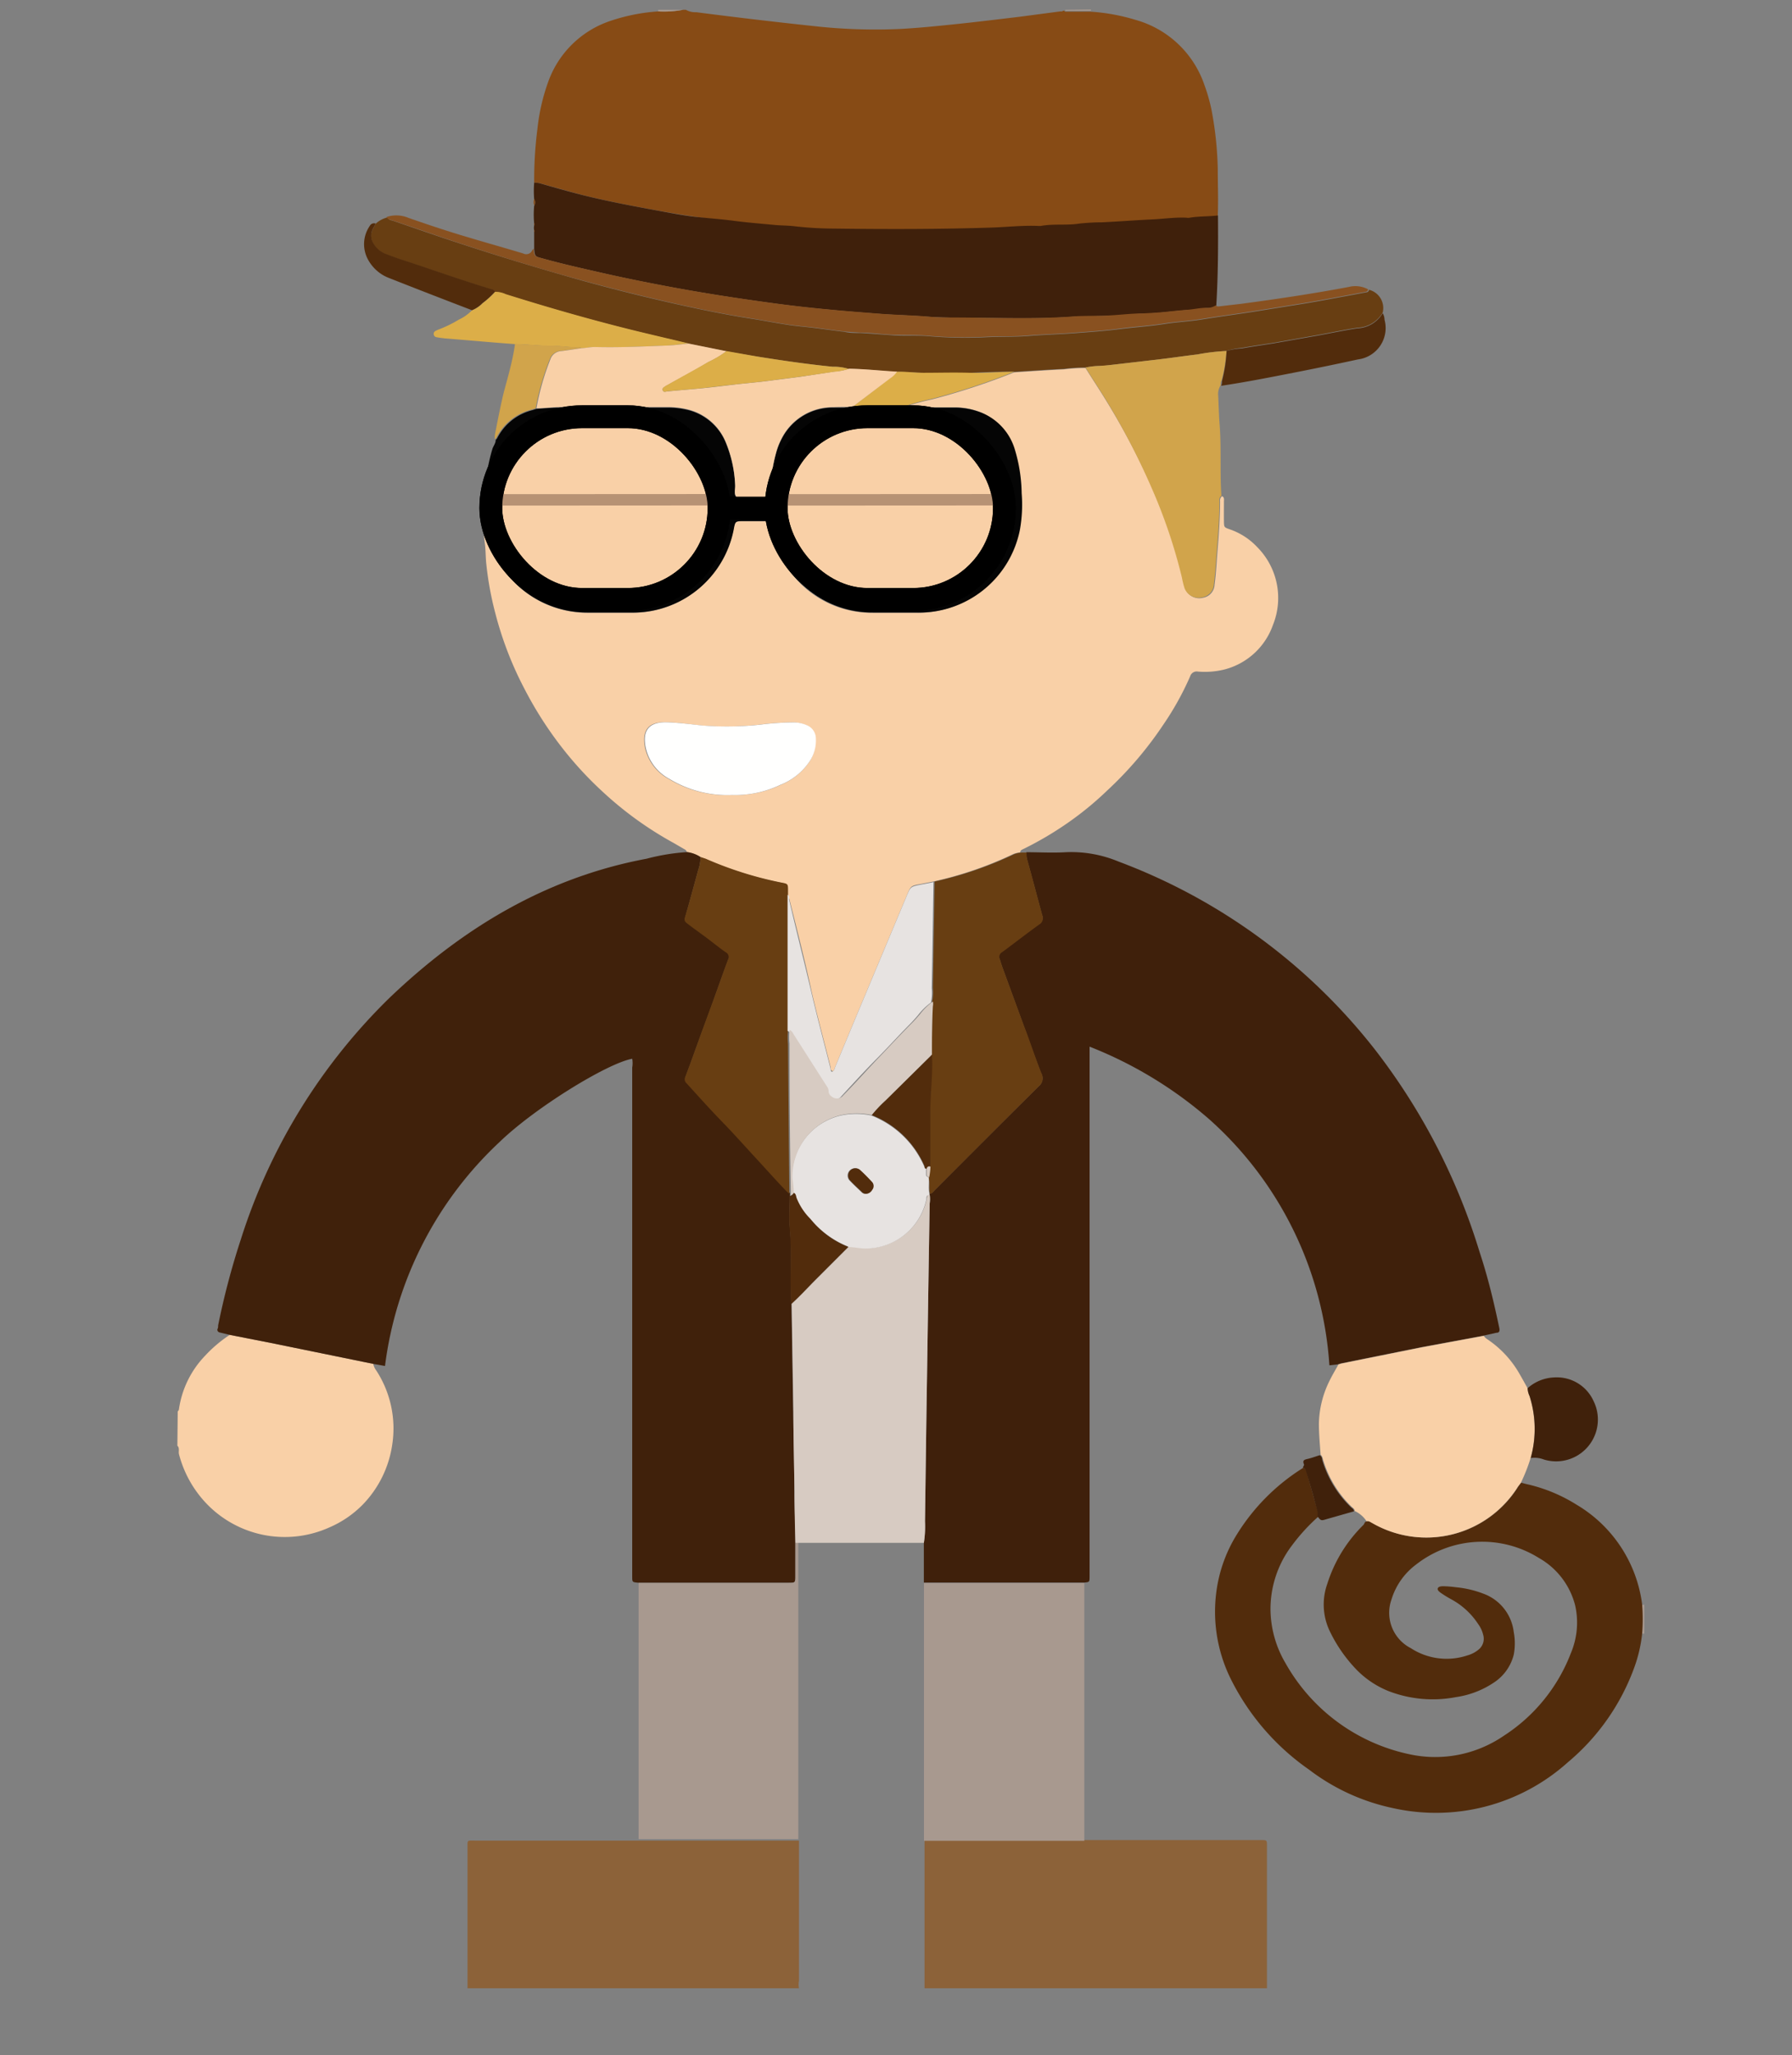 <svg viewBox="0 0 157 180" xmlns="http://www.w3.org/2000/svg"><rect x="0" y="0" width="157" height="180" fill="#808080" stroke="none"/><path d="m57.67 1a16.41 16.41 0 0 0 -4.16.82 8.72 8.72 0 0 0 -5.51 5.43 17.35 17.35 0 0 0 -.91 4 35.22 35.22 0 0 0 -.29 4.75 2 2 0 0 1 .64.09c1.21.34 2.42.68 3.63 1 2.09.52 4.2.92 6.31 1.31 1.21.22 2.42.42 3.64.6s2.21.24 3.32.39 2.29.24 3.44.35c.63.07 1.27.05 1.9.13a30.87 30.87 0 0 0 3.46.2c4.61.06 9.22.06 13.83-.09 1.36-.05 2.71-.2 4.07-.14h.12c1.12-.23 2.27 0 3.4-.21a19.38 19.38 0 0 1 2-.11c1.43-.07 2.86-.18 4.29-.25 1 0 2.07-.21 3.11-.15a.65.65 0 0 0 .24 0c.82-.14 1.66-.1 2.49-.2.06-1.38 0-2.75 0-4.13a30.75 30.75 0 0 0 -.56-5.23 15.56 15.56 0 0 0 -.61-2.12 8.9 8.9 0 0 0 -6-5.69 17.43 17.43 0 0 0 -4-.73h-2.2s0 0-.08-.08h-.12c.01.06-.12.06-.24.06l-3.56.47c-1.94.23-3.88.47-5.83.67-1.56.16-3.13.32-4.71.4a48.62 48.62 0 0 1 -7.53-.26q-5.15-.55-10.25-1.21a1.7 1.7 0 0 1 -.91-.21h-.24a9.11 9.11 0 0 1 -2.18.14z" fill="#874b15"/><path d="m81 161.19v1.32 11.63h30q0-6.27 0-12.53c0-.45 0-.45-.6-.45h-15.4-.71-11.48z" fill="#8c6239"/><path d="m70 174.14a1.58 1.58 0 0 1 0-.65v-11.56c0-.24 0-.48 0-.72-.24 0-.48 0-.71 0h-12.57-.78-1.38-12.94c-.73 0-.66-.07-.66.63v11.76.54z" fill="#8c6239"/><path d="m15.54 126.62c.22.21.08.5.14.74a9.83 9.83 0 0 0 1.81 3.64 9.5 9.5 0 0 0 11.36 2.78 9.17 9.17 0 0 0 2.93-2 9.5 9.5 0 0 0 2.59-5.29 9.3 9.3 0 0 0 -1.4-6.45 1.44 1.44 0 0 1 -.27-.59l-9-1.84-3.57-.7a11.73 11.73 0 0 0 -2.18 1.85 8.48 8.48 0 0 0 -2.27 4.65.27.27 0 0 1 -.11.2z" fill="#f9d0a7"/><path d="m143.87 143.08h.19v-2.52h-.2a16.83 16.83 0 0 1 .01 2.52z" fill="#a8998f"/><path d="m93.3.86s.06.08.08.08h2.2a.2.2 0 0 1 0-.11z" fill="#a8998f"/><path d="m57.67 1a9.11 9.11 0 0 0 2.15-.14h-2.16z" fill="#a8998f"/><path d="m42.46 45.46a8.62 8.62 0 0 0 0 2c.09.59.08 1.19.13 1.78a28.49 28.49 0 0 0 .79 4.41 30.8 30.8 0 0 0 2.62 6.78 32.88 32.88 0 0 0 3.71 5.64 31.64 31.64 0 0 0 3.13 3.31 31 31 0 0 0 6.16 4.44l1 .58a.31.31 0 0 1 .17.23 2.76 2.76 0 0 1 1.18.43l.39.15a32.13 32.13 0 0 0 6.63 2.09c.57.11.57.11.58.72v.36c.17 0 .16.19.2.33.69 2.77 1.4 5.54 2 8.33.51 2.15 1.08 4.28 1.62 6.42 0 .12 0 .29.16.34s.16-.18.21-.28c.87-2.1 1.74-4.19 2.62-6.29l3.69-8.81c.35-.84.34-.84 1.24-1l1.11-.22a32.58 32.58 0 0 0 7-2.41 2.32 2.32 0 0 1 .58-.13c0-.2.18-.25.32-.32a29.75 29.75 0 0 0 4.3-2.59 28.13 28.13 0 0 0 3-2.51 32.24 32.24 0 0 0 4.92-5.77 25.73 25.73 0 0 0 2.35-4.23.6.6 0 0 1 .69-.42 7.2 7.2 0 0 0 2.26-.17 6.12 6.12 0 0 0 4.3-3.9 6.32 6.32 0 0 0 -1.37-6.83 5.94 5.94 0 0 0 -2.44-1.57c-.47-.17-.47-.18-.48-.68s0-1.16 0-1.74c0-.16.05-.37-.16-.47a.45.45 0 0 0 -.18.43c0 1.49-.11 3-.23 4.47-.08 1-.12 1.91-.25 2.85a1.21 1.21 0 0 1 -1 1.14 1.31 1.31 0 0 1 -1.59-.85 8.48 8.48 0 0 1 -.21-.87 46.77 46.77 0 0 0 -2.63-7.8 63.44 63.44 0 0 0 -3.98-7.6c-.61-1-1.27-2-1.9-3a15 15 0 0 0 -1.9.12c-1.45.07-2.9.17-4.34.26a61.23 61.23 0 0 1 -7.2 2.37 20.17 20.17 0 0 0 -2.53.7h4.44a6.18 6.18 0 0 1 2 .3 5 5 0 0 1 3.28 3.47 13.86 13.86 0 0 1 .58 3.78 12.48 12.48 0 0 1 -.15 3.17 9 9 0 0 1 -9 7.27c-1.3 0-2.59 0-3.89 0a8.84 8.84 0 0 1 -6.84-3.19 8.7 8.7 0 0 1 -2-4.29c-.08-.53-.09-.53-.63-.53h-1.8c-.73 0-.73 0-.87.75a9 9 0 0 1 -8.72 7.26h-4.11a9 9 0 0 1 -8.66-6.67c-.14-.52-.17-1-.3-1.54zm21.68 24.17a9.8 9.8 0 0 1 -5.57-1.42 4.09 4.09 0 0 1 -2.06-2.74c-.24-1.31.11-2.24 1.74-2.21 1.08 0 2.15.17 3.22.28a27.71 27.71 0 0 0 5.07-.07 23.72 23.72 0 0 1 3-.2 2.94 2.94 0 0 1 1.1.25 1.27 1.27 0 0 1 .78 1.18 3.29 3.29 0 0 1 -.42 1.88 5.47 5.47 0 0 1 -2.58 2.15 9.21 9.21 0 0 1 -4.28.9z" fill="#f9d0a7"/><path d="m80.94 135.14v3.47h.72 13.34c.45-.05.45-.05.46-.46v-46.48a36 36 0 0 1 10.45 6.33 31.62 31.62 0 0 1 10.56 21.58l.72-.08a3.37 3.37 0 0 1 .34-.1l7-1.41 5.4-1 1.17-.26c.24 0 .31-.13.26-.4-.47-2.25-1-4.47-1.73-6.67a55.11 55.11 0 0 0 -9.11-17.66 51.38 51.38 0 0 0 -22.52-16.54 10.76 10.76 0 0 0 -4.62-.82c-1.15.07-2.31 0-3.47 0a2.4 2.4 0 0 0 .07.65c.45 1.61.87 3.23 1.31 4.84a.64.64 0 0 1 -.27.81c-1.1.79-2.17 1.63-3.26 2.43a.46.46 0 0 0 -.19.61c.07.21.13.42.2.63l1.89 5.17c.51 1.4 1 2.82 1.55 4.21a.88.88 0 0 1 -.21 1.14q-4.55 4.52-9.08 9.07c-.14.14-.25.32-.47.35v.11a2.49 2.49 0 0 1 0 .77q-.12 7.5-.23 15c-.07 4.28-.12 8.55-.18 12.83a9.32 9.32 0 0 1 -.1 1.88z" fill="#3f200b"/><path d="m143.87 143.08a16.83 16.83 0 0 0 0-2.56 11.9 11.9 0 0 0 -5.74-8.73 13.92 13.92 0 0 0 -4.4-1.81l-.46-.12-.25.33a9.47 9.47 0 0 1 -12.78 3.21c-.16-.08-.3-.21-.5-.16s-.19.21-.28.31a12.46 12.46 0 0 0 -3.17 5.16 5.4 5.4 0 0 0 .23 4.19 12.88 12.88 0 0 0 2.37 3.38 8.18 8.18 0 0 0 2.78 1.84 10.76 10.76 0 0 0 5.89.52 8 8 0 0 0 3.33-1.28 4.11 4.11 0 0 0 1.73-2.43 5.33 5.33 0 0 0 0-2 4.08 4.08 0 0 0 -2.66-3.35 9 9 0 0 0 -2.38-.56 9.83 9.83 0 0 0 -1.08-.09c-.19 0-.45 0-.53.17s.16.34.32.45a9.61 9.61 0 0 0 .87.53 6.53 6.53 0 0 1 2.35 2.17 2.59 2.59 0 0 1 .43.92 1.22 1.22 0 0 1 -.39 1.3 2.66 2.66 0 0 1 -1 .52 5.75 5.75 0 0 1 -4.95-.64 3.48 3.48 0 0 1 -1.69-4.26 6 6 0 0 1 2.18-3.08 9.39 9.39 0 0 1 10.73-.56 6.66 6.66 0 0 1 3.18 4.15 6.86 6.86 0 0 1 -.37 4.18 15 15 0 0 1 -5.87 7.24 10.63 10.63 0 0 1 -8.3 1.62 16.34 16.34 0 0 1 -10.85-8 9.42 9.42 0 0 1 -1.3-4.63 9.21 9.21 0 0 1 1.87-5.64 16.67 16.67 0 0 1 2.3-2.52 1.4 1.4 0 0 0 0-.41c-.34-1.18-.7-2.36-1-3.54a.47.47 0 0 0 -.29-.35 18.08 18.08 0 0 0 -6 6.13 12.58 12.58 0 0 0 -1.45 3.73 13.27 13.27 0 0 0 1.14 8.74 21.14 21.14 0 0 0 6.82 7.85 18.31 18.31 0 0 0 7.29 3.35 17.29 17.29 0 0 0 15.37-4 19.49 19.49 0 0 0 5.78-8.19 12.46 12.46 0 0 0 .73-3.08z" fill="#522c0c"/><path d="m106.71 18.87c-.83.1-1.67.06-2.49.2a.65.65 0 0 1 -.24 0c-1-.06-2.07.11-3.11.15-1.43.07-2.86.18-4.29.25a19.38 19.38 0 0 0 -2 .11c-1.13.18-2.28 0-3.4.21h-.18c-1.36-.06-2.71.09-4.07.14-4.61.15-9.22.15-13.83.09a30.87 30.87 0 0 1 -3.46-.2c-.63-.08-1.27-.06-1.9-.13-1.15-.11-2.3-.2-3.44-.35s-2.18-.22-3.3-.34-2.43-.38-3.64-.6c-2.11-.39-4.22-.79-6.31-1.31-1.21-.31-2.42-.65-3.63-1a2 2 0 0 0 -.62-.09 8.76 8.76 0 0 0 0 1.45.55.55 0 0 1 0 .58 7.91 7.91 0 0 0 0 1.54v.18a1 1 0 0 0 0 .42v1.63c.07.67.07.66.74.84 1.61.45 3.24.82 4.87 1.19 2.31.53 4.63 1 6.95 1.42 2.68.49 5.37.9 8.07 1.27 1.73.24 3.47.44 5.21.6 1.42.14 2.85.25 4.28.36s2.74.14 4.11.24c1 .08 2 .1 3.05.11 3.21 0 6.42.14 9.64-.07 1.15-.07 2.31-.05 3.46-.11 1 0 2-.14 3-.18.57 0 1.15-.06 1.72-.11.74-.07 1.47-.16 2.2-.21.54 0 1.07-.13 1.6-.17a1.4 1.4 0 0 0 .86-.21c.16-2.63.17-5.27.15-7.9z" fill="#3f200b"/><path d="m88.86 32.57c1.44-.09 2.89-.19 4.34-.26a15 15 0 0 1 1.9-.12 6.67 6.67 0 0 1 1.18-.14c.54 0 1.07-.09 1.6-.15l3.79-.44c1.08-.13 2.16-.29 3.25-.42a18.14 18.14 0 0 1 2.54-.3 5.92 5.92 0 0 1 1.33-.27c.93-.17 1.87-.3 2.81-.45l3.8-.67c1.16-.21 2.32-.46 3.5-.64a2.7 2.7 0 0 0 2.24-1.33 1.65 1.65 0 0 0 -1.2-2 .24.24 0 0 1 -.23.22l-1 .19c-1.64.3-3.28.62-4.92.88l-4.06.65c-1.49.23-3 .43-4.47.67-1.08.17-2.17.22-3.25.39-1.28.2-2.56.28-3.84.44s-2.73.27-4.1.37-2.7.13-4 .24c-1.17.09-2.35.05-3.52.1a36.74 36.74 0 0 1 -5-.07c-1.2-.12-2.43 0-3.64-.12-.83-.05-1.67-.13-2.5-.17-.47 0-1 0-1.43-.11-.89-.1-1.77-.23-2.66-.34s-1.54-.15-2.3-.27c-1.12-.17-2.23-.39-3.35-.56-1.9-.3-3.79-.68-5.67-1.09q-4.58-1-9.09-2.25c-3.55-1-7.07-2.06-10.57-3.21-2-.65-3.93-1.33-5.89-2-.18-.06-.41-.06-.49-.3a2.29 2.29 0 0 0 -1.06.57c-.06.11-.1.22-.16.32a1.3 1.3 0 0 0 0 1.47 2.1 2.1 0 0 0 1 .85c.43.16.86.33 1.29.47 2.69.87 5.35 1.84 8.06 2.65a.39.39 0 0 1 .27.21 2.13 2.13 0 0 1 .93.2c3.57 1.12 7.17 2.16 10.81 3.07 1.73.43 3.48.83 5.22 1.25l3.32.67c.91.16 1.81.32 2.71.46 2.19.35 4.38.67 6.58.89a4.49 4.49 0 0 1 1.41.19c1.4 0 2.8.18 4.19.26.8 0 1.59.07 2.39.09h4s2.62-.14 3.94-.09z" fill="#683e12"/><path d="m119.73 133.24c.2-.05.34.08.5.16a9.47 9.47 0 0 0 12.77-3.21l.25-.33a15.37 15.37 0 0 0 .85-2.16 9.47 9.47 0 0 0 -.1-5.43 1.8 1.8 0 0 1 -.17-.69c-.25-.45-.5-.9-.76-1.35a9 9 0 0 0 -2.76-2.93 1 1 0 0 1 -.31-.3l-5.4 1-7 1.41a3.37 3.37 0 0 0 -.34.1c-.28.51-.58 1-.82 1.51a8.78 8.78 0 0 0 -.89 3.67c0 .92.09 1.82.15 2.73.15.1.16.27.21.41a9.47 9.47 0 0 0 2.51 4.14c.11.1.26.18.27.37a2.5 2.5 0 0 1 1.04.9z" fill="#f9d0a7"/><path d="m81.47 104.55c.22 0 .33-.21.47-.35q4.53-4.55 9.08-9.07a.88.88 0 0 0 .22-1.13c-.55-1.39-1-2.81-1.55-4.21l-1.89-5.15c-.07-.21-.13-.42-.2-.63a.46.46 0 0 1 .19-.61c1.09-.8 2.16-1.64 3.26-2.43a.64.64 0 0 0 .27-.81c-.44-1.61-.86-3.23-1.31-4.84a2.4 2.4 0 0 1 -.07-.65h-.48a2.32 2.32 0 0 0 -.58.13 32.58 32.58 0 0 1 -7 2.41c-.05 3.1-.09 6.2-.15 9.3a4 4 0 0 1 -.07 1.25 1 1 0 0 1 0 .41c0 1.41 0 2.82-.08 4.24.1 1.65-.1 3.3-.11 5s0 3.23 0 4.85a5.77 5.77 0 0 1 -.11.92c.13.4 0 .89.11 1.37z" fill="#683e12"/><path d="m107.46 30.74a18.14 18.14 0 0 0 -2.54.3c-1.09.13-2.17.29-3.25.42l-3.79.44c-.53.06-1.06.12-1.6.15a6.67 6.67 0 0 0 -1.18.14c.63 1 1.29 2 1.9 3a63.44 63.44 0 0 1 3.92 7.6 46.77 46.77 0 0 1 2.63 7.8 8.48 8.48 0 0 0 .21.87 1.31 1.31 0 0 0 1.59.85 1.21 1.21 0 0 0 1-1.14c.13-.94.17-1.9.25-2.85.12-1.49.24-3 .23-4.47a.45.45 0 0 1 .18-.43c-.14-2 0-4.09-.15-6.14-.07-.87-.09-1.75-.13-2.62a1.39 1.39 0 0 1 .21-.91c0-.14 0-.28.08-.41a13.06 13.06 0 0 0 .44-2.6z" fill="#d1a44b"/><path d="m33.88 19c.08.24.31.24.49.3 2 .67 3.92 1.35 5.89 2 3.5 1.15 7 2.23 10.57 3.21q4.52 1.24 9.09 2.25c1.88.41 3.77.79 5.67 1.09 1.12.17 2.23.39 3.35.56.76.12 1.54.18 2.3.27s1.77.24 2.66.34c.47.06 1 .08 1.43.11.83 0 1.67.12 2.5.17 1.21.08 2.44 0 3.64.12a36.74 36.74 0 0 0 5 .07c1.17-.05 2.35 0 3.52-.1 1.35-.11 2.71-.14 4-.24s2.74-.19 4.1-.37 2.56-.24 3.84-.44c1.08-.17 2.17-.22 3.25-.39 1.49-.24 3-.44 4.47-.67l4.06-.65c1.64-.26 3.28-.58 4.92-.88l1-.19a.24.24 0 0 0 .23-.22 2.34 2.34 0 0 0 -1.68-.21c-3.13.59-6.28 1.06-9.44 1.48l-1.9.22a.35.35 0 0 1 -.33-.08 1.4 1.4 0 0 1 -.86.21c-.53 0-1.06.13-1.6.17-.73.05-1.46.14-2.2.21-.57.05-1.15.08-1.72.11-1 0-2 .13-3 .18-1.15.06-2.31 0-3.46.11-3.22.21-6.43.09-9.64.07-1 0-2 0-3.05-.11-1.37-.1-2.74-.13-4.11-.24s-2.86-.22-4.28-.36c-1.74-.16-3.48-.36-5.21-.6-2.7-.37-5.39-.78-8.07-1.27-2.32-.43-4.64-.89-6.95-1.42-1.63-.37-3.26-.74-4.87-1.19-.67-.18-.67-.17-.74-.84a1.49 1.49 0 0 0 -.12.14.57.57 0 0 1 -.79.28c-1.59-.48-3.18-.92-4.77-1.4-1.78-.52-3.54-1.11-5.29-1.72a2.73 2.73 0 0 0 -1.9-.08z" fill="#895120"/><path d="m107.46 30.74a13.06 13.06 0 0 1 -.4 2.64c0 .13 0 .27-.08.41 2.17-.32 4.33-.75 6.48-1.17q2.76-.54 5.51-1.14a2.77 2.77 0 0 0 2.33-3.48 1.14 1.14 0 0 0 -.16-.57 2.7 2.7 0 0 1 -2.24 1.33c-1.18.18-2.34.43-3.5.64l-3.8.67c-.94.15-1.88.28-2.81.45a5.92 5.92 0 0 0 -1.33.22z" fill="#522c0c"/><path d="m133.84 121.58a1.8 1.8 0 0 0 .17.69 9.47 9.47 0 0 1 .1 5.43 2.27 2.27 0 0 1 1.15.13 3.66 3.66 0 0 0 4.35-5.13 3.53 3.53 0 0 0 -3.43-2.06 3.71 3.71 0 0 0 -2.34.94z" fill="#40210b"/><path d="m61.37 75.06a2.76 2.76 0 0 0 -1.18-.43 18.42 18.42 0 0 0 -3.54.58c-8.82 1.65-16.15 6.09-22.54 12.2a51.12 51.12 0 0 0 -13 21.11 66 66 0 0 0 -2 7.57c0 .1 0 .2-.05.3s0 .28.22.32l.88.21 3.57.7 9 1.84 1 .18a32.4 32.4 0 0 1 10.06-19.64c3.11-3 9.43-6.88 11.6-7.27a2.23 2.23 0 0 1 0 .77v44.58c0 .49 0 .49.51.54h.72 12.46c.61 0 .61 0 .61-.63 0-1 0-1.92 0-2.88 0-1.5-.08-3-.1-4.49 0-2.32-.06-4.64-.1-7l-.15-9.47c-.11-2.23.07-4.46-.14-6.69-.08-.91 0-1.83 0-2.75v-.23a1.94 1.94 0 0 1 -.27-.23c-.87-.9-1.7-1.84-2.55-2.76-1-1.11-2.06-2.23-3.09-3.33s-2-2.23-3.08-3.33a.47.47 0 0 1 -.12-.58c.43-1.13.83-2.28 1.25-3.42s.8-2.16 1.19-3.25.85-2.4 1.3-3.59a.47.47 0 0 0 -.2-.65c-.43-.29-.83-.62-1.24-.93-.68-.51-1.38-1-2.06-1.53-.17-.13-.38-.25-.28-.58.39-1.38.76-2.76 1.14-4.14a3.26 3.26 0 0 0 .18-1.1z" fill="#40210b"/><path d="m42.46 45.46c.13.5.16 1 .3 1.52a9 9 0 0 0 8.66 6.67h4.14a9 9 0 0 0 8.72-7.26c.14-.75.14-.75.87-.75h1.85c.54 0 .55 0 .63.53a8.7 8.7 0 0 0 2 4.29 8.84 8.84 0 0 0 6.84 3.19h3.89a9 9 0 0 0 9-7.27 12.48 12.48 0 0 0 .15-3.17 13.86 13.86 0 0 0 -.58-3.78 5 5 0 0 0 -3.36-3.43 6.18 6.18 0 0 0 -2-.3h-4.44c-1.48 0-2.95 0-4.43 0-.58 0-1.16 0-1.74 0a5 5 0 0 0 -4.39 2.58 6.16 6.16 0 0 0 -.57 1.39 13.77 13.77 0 0 0 -.5 3.55c0 .43 0 .43-.44.44s-1 0-1.44 0-.83.18-1.09-.09-.1-.69-.12-1a11 11 0 0 0 -.84-3.84 4.84 4.84 0 0 0 -3.47-2.86 7.22 7.22 0 0 0 -1.61-.17c-3.11 0-6.23 0-9.35 0-.72 0-1.43.06-2.14.11l-.34.11a4.75 4.75 0 0 0 -3 2.27c-.07.11-.11.25-.23.33 0 .3-.19.52-.28.77a15.13 15.13 0 0 0 -.65 4.43c-.07.54-.04 1.14-.04 1.74zm11 6.18h-2a7 7 0 0 1 -6.63-4.81 11.13 11.13 0 0 1 -.29-4.22 9.83 9.83 0 0 1 .42-2.47 3.06 3.06 0 0 1 3.2-2.46h9.47q.6 0 1.2 0a3.1 3.1 0 0 1 3.17 2.42 5.18 5.18 0 0 1 .14.53 17.68 17.68 0 0 1 .35 4.17 7 7 0 0 1 -7 6.84zm25 0c-.78 0-1.56 0-2.34 0a7 7 0 0 1 -6.6-6 16.73 16.73 0 0 1 .08-4 6.85 6.85 0 0 1 .63-2.3 2.86 2.86 0 0 1 1.94-1.56 7.14 7.14 0 0 1 1.83-.13h8.9 1.08a3 3 0 0 1 2.86 2.09 6.34 6.34 0 0 1 .23.74 16.72 16.72 0 0 1 .37 4.29 7 7 0 0 1 -6.87 6.84z" fill="#050505"/><path d="m60.33 30.08c-1.74-.42-3.49-.82-5.22-1.25-3.64-.91-7.24-1.95-10.81-3.07a2.13 2.13 0 0 0 -.93-.2 7.94 7.94 0 0 1 -1.1 1 2.77 2.77 0 0 1 -.92.62 3.94 3.94 0 0 1 -1.16.82 10.84 10.84 0 0 1 -1.71.84 2 2 0 0 0 -.33.15.27.27 0 0 0 -.15.29.28.28 0 0 0 .23.25c.25.05.51.08.76.11l4.7.39 1.43.11c1 0 2 .16 3.07.14.85 0 1.69.17 2.54.12a.5.5 0 0 1 .21.1c.4 0 .78-.12 1.18-.11 2.15.06 4.29-.05 6.44-.13.59-.04 1.18-.12 1.77-.18z" fill="#dcae48"/><path d="m41.35 27.17a2.77 2.77 0 0 0 .92-.62 7.94 7.94 0 0 0 1.1-1 .39.39 0 0 0 -.27-.21c-2.71-.81-5.37-1.78-8.06-2.65-.43-.14-.86-.31-1.29-.47a2.1 2.1 0 0 1 -1-.85 1.3 1.3 0 0 1 0-1.47c.06-.1.1-.21.16-.32a.42.42 0 0 0 -.51.2 2.81 2.81 0 0 0 -.16 2.95 3.52 3.52 0 0 0 1.9 1.64c2.35.93 4.78 1.87 7.21 2.8z" fill="#522c0c"/><path d="m50.94 30.49a.5.5 0 0 0 -.21-.1c-.85.05-1.69-.14-2.54-.12-1 0-2-.12-3.07-.14-.2 1.46-.62 2.87-1 4.3-.29 1.21-.52 2.42-.76 3.63a1.86 1.86 0 0 0 0 .41c.12-.08.16-.22.23-.33a4.75 4.75 0 0 1 3-2.27l.34-.11a22.19 22.19 0 0 1 1.27-4.38 1.07 1.07 0 0 1 .93-.64c.64-.07 1.22-.17 1.81-.25z" fill="#d1a44b"/><path d="m46.8 18a.55.55 0 0 0 0-.58 1 1 0 0 0 0 .58z" fill="#874b15"/><path d="m46.84 20.32v-.17c-.07.06-.06.11 0 .17z" fill="#874b15"/><path d="m46.83 19.73v-.18a.11.11 0 0 0 0 .18z" fill="#874b15"/><path d="m69.68 135.13v2.88c0 .62 0 .63-.61.63h-12.4-.72v.72 21 .72h.78 12.5.71c0-.16 0-.32 0-.47q0-12.81 0-25.6z" fill="#a8998f"/><path d="m95 138.65h-13.33-.72v.78 21.14.66h1.85 11.49.71c0-.23 0-.47 0-.71v-21.15c0-.24 0-.48 0-.72z" fill="#a8998f"/><path d="m118.62 132.37c0-.19-.16-.27-.27-.37a9.47 9.47 0 0 1 -2.51-4.14c0-.14-.06-.31-.21-.41-.36.11-.72.25-1.08.33s-.43.17-.3.49c0 .1-.07.17-.11.25a.47.47 0 0 1 .29.35c.35 1.18.71 2.36 1 3.54a1.4 1.4 0 0 1 0 .41c.31.38.31.38.8.23z" fill="#40210b"/><path d="m69.68 135.13h11.26a9.32 9.32 0 0 0 .1-1.9c.06-4.28.11-8.55.18-12.83q.11-7.48.23-15a2.49 2.49 0 0 0 0-.77c-.22 0-.21.18-.25.34a5.44 5.44 0 0 1 -5.29 4.35c-.53 0-1-.15-1.55-.13l-3 3c-.68.68-1.33 1.38-2 2l.15 9.47c0 2.32.06 4.64.1 7-.01 1.48.04 2.97.07 4.47z" fill="#d7cbc2"/><path d="m61.37 75.06a3.26 3.26 0 0 1 -.21 1.16c-.38 1.38-.75 2.78-1.16 4.14-.1.33.11.45.28.58.68.52 1.38 1 2.06 1.53.41.31.81.64 1.24.93a.47.47 0 0 1 .2.65c-.45 1.19-.86 2.39-1.3 3.59s-.8 2.17-1.19 3.25-.82 2.29-1.25 3.42a.47.47 0 0 0 .12.58c1 1.1 2 2.22 3.08 3.33s2.06 2.22 3.09 3.33c.85.92 1.68 1.86 2.55 2.76a1.94 1.94 0 0 0 .27.23 1.81 1.81 0 0 0 0-.23q-.06-6.44-.11-12.87a5.93 5.93 0 0 1 0-1.19c0-.28 0-.55 0-.83q0-3.73 0-7.46v-3.58c0-.12 0-.24 0-.36 0-.61 0-.61-.58-.72a32.13 32.13 0 0 1 -6.63-2.09z" fill="#683e12"/><path d="m69 78.38v3.62q0 3.72 0 7.46v.83c.23.09.31.31.42.48l2.83 4.43a.8.8 0 0 1 .18.49.54.54 0 0 0 .27.44.69.69 0 0 0 1-.1c1-1.08 2-2.18 3.07-3.26s1.89-2 2.88-3c.28-.28.54-.57.8-.88a5.42 5.42 0 0 1 1.11-1.08 4 4 0 0 0 .07-1.25c.06-3.1.1-6.2.15-9.3l-1.11.22c-.9.18-.89.18-1.24 1l-3.69 8.81c-.88 2.1-1.75 4.19-2.62 6.29 0 .1-.08.23-.21.28s-.13-.22-.16-.34c-.54-2.14-1.11-4.27-1.62-6.42-.65-2.79-1.36-5.56-2-8.33.03-.2.04-.35-.13-.39z" fill="#e7e3e1"/><path d="m64.14 69.63a9.21 9.21 0 0 0 4.25-.9 5.47 5.47 0 0 0 2.61-2.15 3.29 3.29 0 0 0 .48-1.88 1.27 1.27 0 0 0 -.78-1.18 2.94 2.94 0 0 0 -1.1-.25 23.72 23.72 0 0 0 -3 .2 27.71 27.71 0 0 1 -5.07.07c-1.07-.11-2.14-.26-3.22-.28-1.63 0-2 .9-1.74 2.21a4.09 4.09 0 0 0 2.06 2.74 9.8 9.8 0 0 0 5.51 1.42z" fill="#fffffe"/><path d="m74.7 35.63h4.43a20.17 20.17 0 0 1 2.53-.7 61.23 61.23 0 0 0 7.2-2.37c-1.32 0-2.62.13-3.94.09s-2.66 0-4 0c-.8 0-1.59-.12-2.39-.09a2 2 0 0 1 -.59.58z" fill="#dcae48"/><path d="m74.33 109.22c.52 0 1 .14 1.55.13a5.44 5.44 0 0 0 5.29-4.35c0-.16 0-.32.25-.34v-.11c-.11-.48 0-1-.06-1.45a.24.24 0 0 1 -.23-.27v-.46c-.12 0-.13-.14-.17-.23a8.37 8.37 0 0 0 -4.63-4.44 6.28 6.28 0 0 0 -2.66 0 5.54 5.54 0 0 0 -4.29 5.57 10.21 10.21 0 0 1 .12 1.24c.19.09.19.29.25.45a5.5 5.5 0 0 0 1.25 1.8 8.12 8.12 0 0 0 3.29 2.41s.03.03.04.05zm1.5-4.67a.44.44 0 0 1 -.33-.11c-.37-.36-.76-.71-1.11-1.09a.64.64 0 0 1 .88-.91c.39.35.75.72 1.1 1.1a.53.53 0 0 1 0 .67.62.62 0 0 1 -.54.34z" fill="#e7e3e1"/><path d="m74.7 35.63 3.3-2.5a2 2 0 0 0 .59-.58c-1.39-.08-2.79-.23-4.19-.26a5.09 5.09 0 0 1 -1.28.25l-3 .46-3.2.41c-.85.1-1.7.17-2.55.27s-1.86.23-2.79.32-2.06.18-3.09.28c-.15 0-.33.12-.42-.08s.1-.28.23-.37a1.43 1.43 0 0 1 .21-.12c1.18-.66 2.38-1.29 3.55-2a8.8 8.8 0 0 0 1.59-.95l-3.32-.67c-.59.06-1.18.14-1.77.17-2.15.08-4.29.19-6.44.13-.4 0-.78.09-1.18.11-.59.08-1.17.18-1.76.25a1.07 1.07 0 0 0 -.93.64 22.19 22.19 0 0 0 -1.25 4.37c.71 0 1.42-.11 2.14-.11h9.35a7.22 7.22 0 0 1 1.61.17 4.84 4.84 0 0 1 3.47 2.86 11 11 0 0 1 .84 3.84c0 .35-.11.8.12 1s.72.08 1.09.09 1 0 1.44 0 .43 0 .44-.44a13.77 13.77 0 0 1 .5-3.55 6.16 6.16 0 0 1 .59-1.43 5 5 0 0 1 4.41-2.53c.54-.03 1.12-.02 1.7-.03z" fill="#f9d0a7"/><path d="m63.65 30.75a8.8 8.8 0 0 1 -1.59.95c-1.17.69-2.37 1.32-3.55 2a1.43 1.43 0 0 0 -.21.12c-.13.09-.31.17-.23.37s.27.1.42.08c1-.1 2.07-.17 3.09-.28s1.86-.22 2.79-.32 1.7-.17 2.55-.27l3.2-.41 2.95-.43a5.09 5.09 0 0 0 1.28-.25 4.49 4.49 0 0 0 -1.41-.19c-2.2-.22-4.39-.54-6.58-.89-.9-.16-1.8-.32-2.71-.48z" fill="#dcae48"/><path d="m69.55 104.47a10.21 10.21 0 0 0 -.12-1.24 5.54 5.54 0 0 1 4.29-5.57 6.28 6.28 0 0 1 2.66 0 11.48 11.48 0 0 1 1.22-1.29l4.05-4c0-1.42 0-2.83.08-4.24a1 1 0 0 0 0-.41 5.42 5.42 0 0 0 -1.11 1.08c-.26.31-.52.6-.8.88-1 1-1.92 2-2.88 3s-2 2.18-3.07 3.26a.69.69 0 0 1 -1 .1.54.54 0 0 1 -.27-.44.8.8 0 0 0 -.18-.49l-2.83-4.43c-.11-.17-.19-.39-.42-.48a5.93 5.93 0 0 0 0 1.19q0 6.44.11 12.87a1.81 1.81 0 0 1 0 .23v.23a.59.59 0 0 0 .27-.25z" fill="#d7cbc2"/><path d="m81.65 92.38-4.05 4a11.48 11.48 0 0 0 -1.22 1.29 8.37 8.37 0 0 1 4.62 4.47c0 .09 0 .19.17.23.07-.14.16-.25.34-.19 0-1.62 0-3.23 0-4.85s.24-3.33.14-4.95z" fill="#522c0c"/><path d="m81.52 102.18c-.18-.06-.27 0-.34.19v.46a.24.24 0 0 0 .23.27 5.77 5.77 0 0 0 .11-.92z" fill="#d7cbc2"/><path d="m69.55 104.47a.59.59 0 0 1 -.37.3c0 .92-.07 1.84 0 2.75.21 2.23 0 4.46.14 6.69.71-.64 1.36-1.34 2-2l3-3s0 0 0 0a8.12 8.12 0 0 1 -3.32-2.45 5.5 5.5 0 0 1 -1.21-1.84c-.05-.16-.05-.36-.24-.45z" fill="#522c0c"/><path d="m53.47 51.64h2a7 7 0 0 0 7-6.84 17.68 17.68 0 0 0 -.35-4.17 5.18 5.18 0 0 0 -.12-.53 3.1 3.1 0 0 0 -3.16-2.43q-.6 0-1.2 0c-3.16 0-6.31 0-9.47 0a3.06 3.06 0 0 0 -3.2 2.46 9.83 9.83 0 0 0 -.42 2.47 11.13 11.13 0 0 0 .29 4.22 7 7 0 0 0 6.63 4.81zm-2.5-6a1.48 1.48 0 0 1 -1.53-1.48 1.51 1.51 0 0 1 3 0 1.48 1.48 0 0 1 -1.44 1.48z" fill="#fffffe"/><path d="m78.47 51.64h2.1a7 7 0 0 0 6.87-6.84 16.72 16.72 0 0 0 -.37-4.29 6.34 6.34 0 0 0 -.23-.74 3 3 0 0 0 -2.84-2.09h-1.08-8.92a7.14 7.14 0 0 0 -1.78.15 2.86 2.86 0 0 0 -1.94 1.56 6.85 6.85 0 0 0 -.63 2.3 16.73 16.73 0 0 0 -.08 4 7 7 0 0 0 6.6 6h2.34zm-3.5-6a1.48 1.48 0 0 1 -1.53-1.49 1.51 1.51 0 0 1 3 0 1.48 1.48 0 0 1 -1.44 1.49z" fill="#fffffe"/><path d="m75.83 104.56a.65.65 0 0 0 .59-.35.53.53 0 0 0 0-.67c-.35-.38-.71-.75-1.1-1.1a.64.64 0 0 0 -.88.91c.35.38.74.73 1.11 1.09a.5.5 0 0 0 .28.12z" fill="#522c0c"/><path d="m51 45.64a1.48 1.48 0 0 0 1.49-1.53 1.51 1.51 0 0 0 -3 0 1.48 1.48 0 0 0 1.51 1.53z" fill="#050505"/><path d="m75 45.64a1.48 1.48 0 0 0 1.49-1.52 1.51 1.51 0 0 0 -3 0 1.48 1.48 0 0 0 1.51 1.52z" fill="#050505"/><g stroke-miterlimit="10"><rect fill="#f9d0a7" height="16" rx="8" stroke="#000" stroke-width="2" width="20" x="68" y="36.5"/><rect fill="#f9d0a7" height="16" rx="8" stroke="#000" stroke-width="2" width="20" x="43" y="36.5"/><path d="m63 44.5h5" fill="none" stroke="#000" stroke-width="2"/><path d="m68.55 43.78 19.17-.01" stroke="#b79274"/><path d="m43.55 43.78 19.17-.01" stroke="#b79274"/><rect fill="none" height="16" rx="8" stroke="#000" stroke-width="2" width="20" x="68" y="36.5"/><rect fill="none" height="16" rx="8" stroke="#000" stroke-width="2" width="20" x="43" y="36.5"/></g></svg>